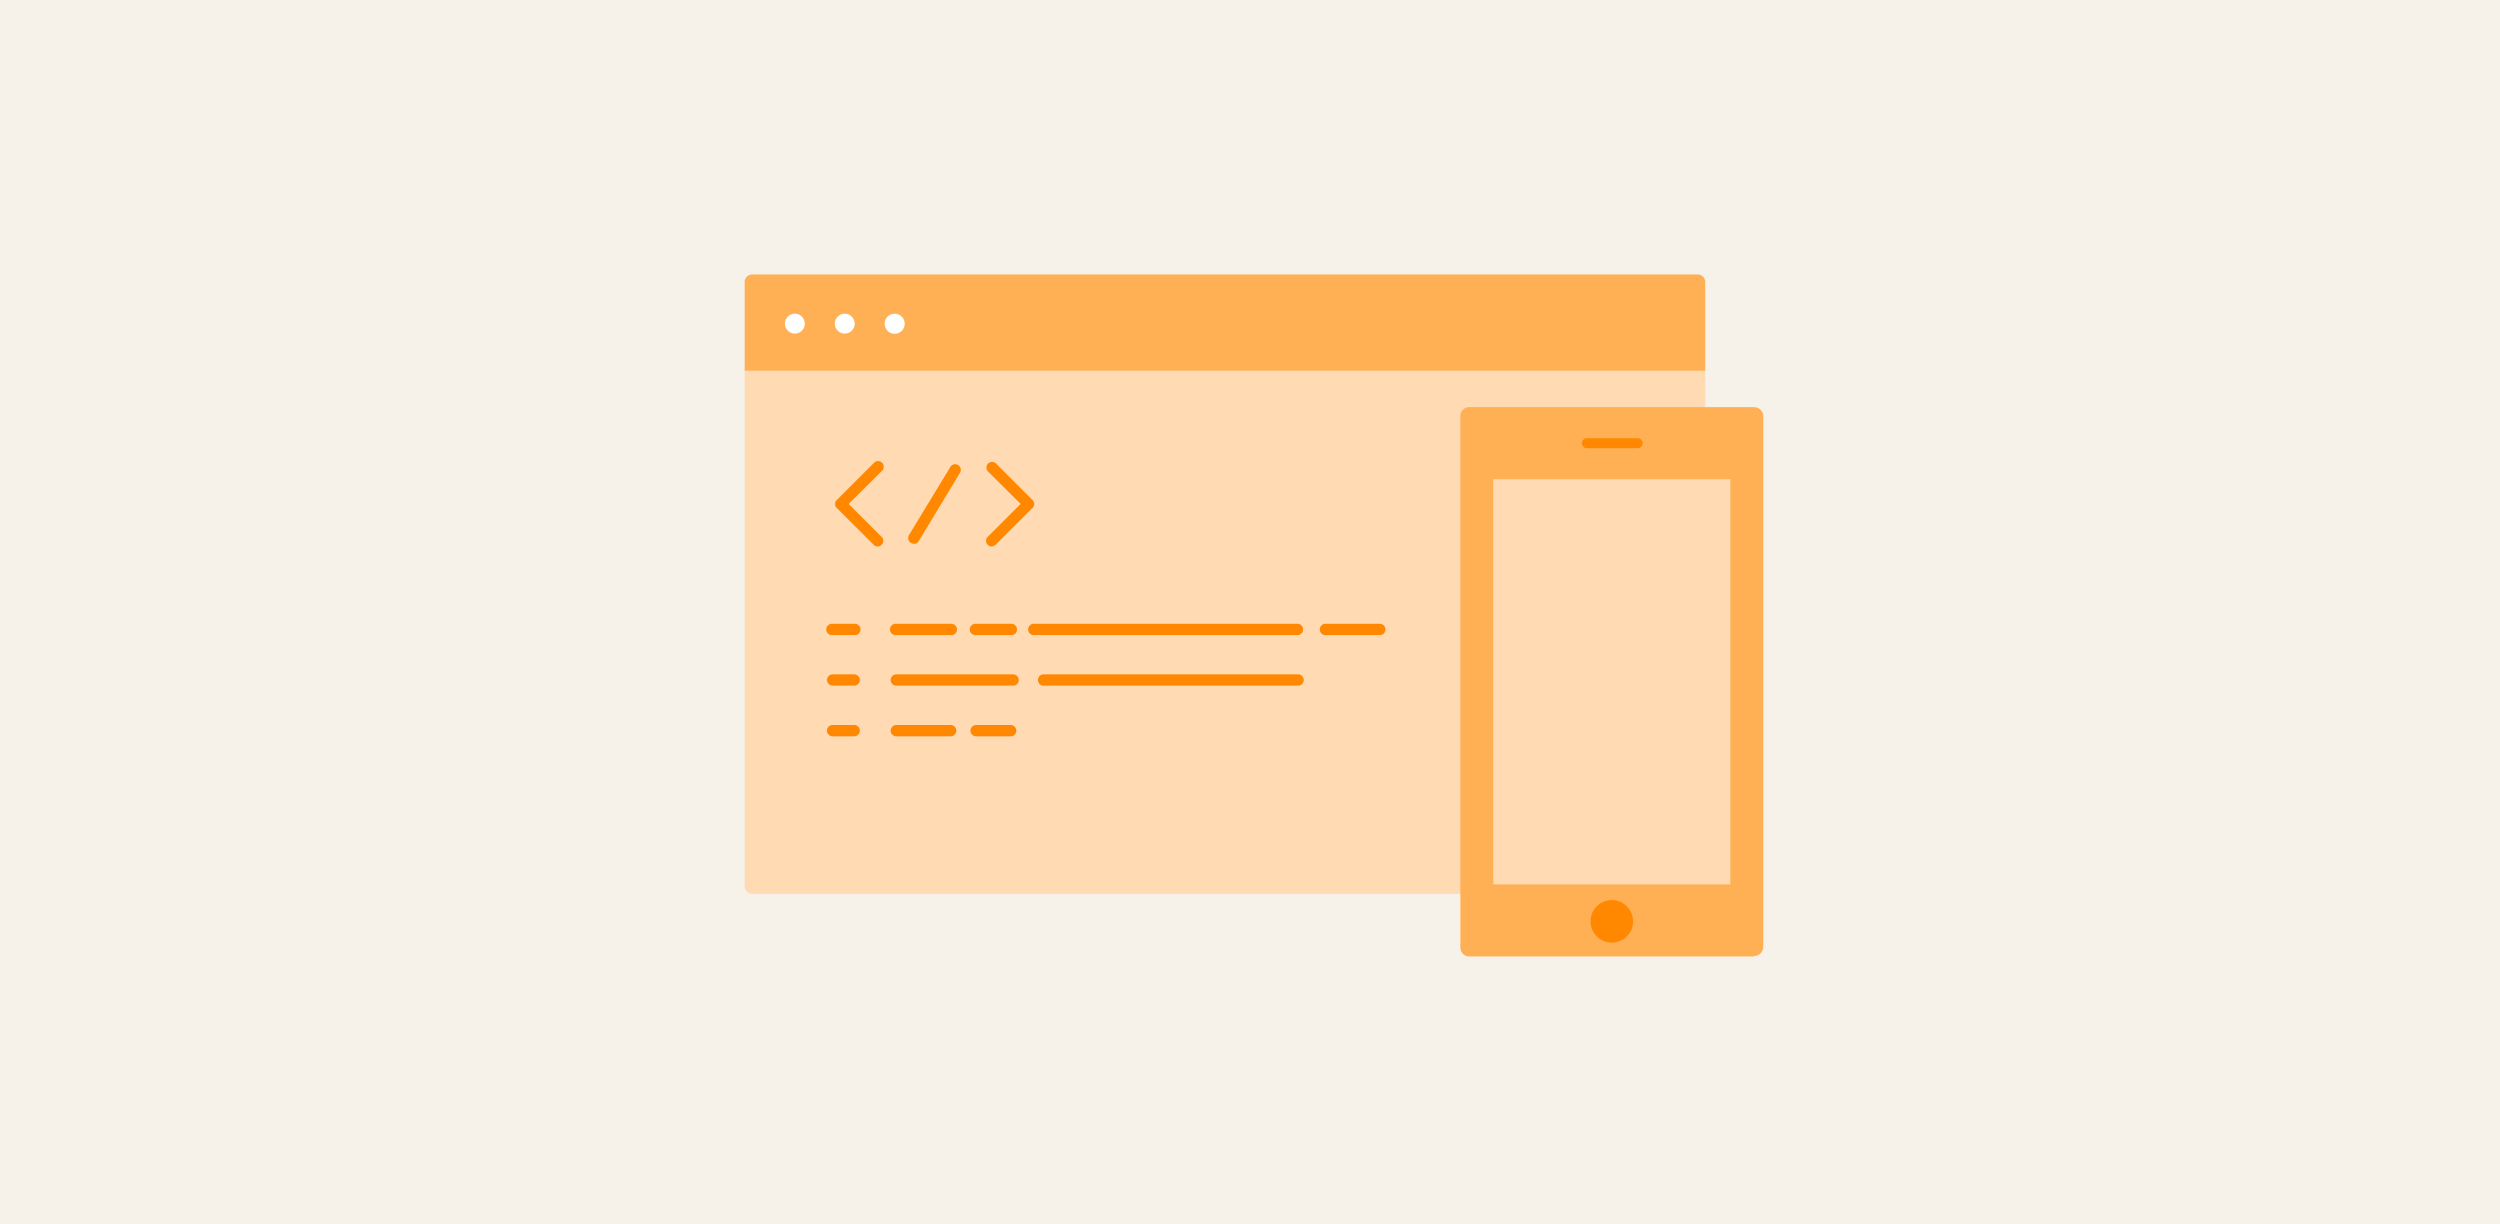 <svg xmlns="http://www.w3.org/2000/svg" width="623" height="305" viewBox="0 0 623 305">
  <g id="development-desktop.29e32ce" transform="translate(0 0.128)">
    <path id="Path_439" data-name="Path 439" d="M0,0H623V305H0Z" transform="translate(0 -0.128)" fill="#f6f2ea"/>
    <path id="Path_416" data-name="Path 416" d="M321.469,172.356H85.9a1.878,1.878,0,0,1-1.9-1.878V41.57H323.369V170.478a1.878,1.878,0,0,1-1.9,1.878" transform="translate(101.574 50.267)" fill="#ffdab2" fill-rule="evenodd"/>
    <g id="Group_135" data-name="Group 135" transform="translate(185.574 68.265)">
      <path id="Path_417" data-name="Path 417" d="M323.369,54.87H84V32.778A1.878,1.878,0,0,1,85.9,30.9H321.469a1.878,1.878,0,0,1,1.9,1.878Z" transform="translate(-84 -30.9)" fill="#ffb054" fill-rule="evenodd"/>
    </g>
    <path id="Path_418" data-name="Path 418" d="M93.513,37.826a2.474,2.474,0,1,1-.717-1.764,2.5,2.5,0,0,1,.717,1.764" transform="translate(107.04 42.722)" fill="#fff" fill-rule="evenodd"/>
    <path id="Path_419" data-name="Path 419" d="M99.143,37.826a2.474,2.474,0,1,1-.717-1.764,2.5,2.5,0,0,1,.717,1.764" transform="translate(113.848 42.722)" fill="#fff" fill-rule="evenodd"/>
    <path id="Path_420" data-name="Path 420" d="M104.783,37.826a2.5,2.5,0,1,1-2.5-2.5,2.5,2.5,0,0,1,2.5,2.5" transform="translate(120.668 42.722)" fill="#fff" fill-rule="evenodd"/>
    <path id="Path_421" data-name="Path 421" d="M115.5,73.122H101.98a1.414,1.414,0,1,1,0-2.806H115.5a1.414,1.414,0,1,1,0,2.806" transform="translate(121.394 85.014)" fill="#f80" fill-rule="evenodd"/>
    <path id="Path_422" data-name="Path 422" d="M164,73.122H150.46a1.414,1.414,0,1,1,0-2.806H164a1.414,1.414,0,0,1,0,2.806" transform="translate(180.017 85.014)" fill="#f80" fill-rule="evenodd"/>
    <path id="Path_423" data-name="Path 423" d="M131,78.816H101.884a1.392,1.392,0,0,1-1.414-1.392,1.414,1.414,0,0,1,1.414-1.414H131a1.414,1.414,0,0,1,1.392,1.414A1.392,1.392,0,0,1,131,78.816" transform="translate(121.49 91.913)" fill="#f80" fill-rule="evenodd"/>
    <path id="Path_424" data-name="Path 424" d="M181.921,78.816H118.494a1.392,1.392,0,0,1-1.414-1.392,1.414,1.414,0,0,1,1.414-1.414h63.427a1.414,1.414,0,0,1,1.392,1.414,1.392,1.392,0,0,1-1.392,1.392" transform="translate(141.575 91.913)" fill="#f80" fill-rule="evenodd"/>
    <path id="Path_425" data-name="Path 425" d="M183.263,73.122h-65.7a1.414,1.414,0,1,1,0-2.806h65.7a1.414,1.414,0,0,1,0,2.806" transform="translate(140.233 85.014)" fill="#f80" fill-rule="evenodd"/>
    <path id="Path_426" data-name="Path 426" d="M119.574,73.122H110.98a1.414,1.414,0,1,1,0-2.806h8.594a1.414,1.414,0,1,1,0,2.806" transform="translate(132.277 85.014)" fill="#f80" fill-rule="evenodd"/>
    <path id="Path_427" data-name="Path 427" d="M115.4,84.548h-13.52a1.414,1.414,0,1,1,0-2.828H115.4a1.414,1.414,0,1,1,0,2.828" transform="translate(121.49 98.817)" fill="#f80" fill-rule="evenodd"/>
    <path id="Path_428" data-name="Path 428" d="M119.478,84.548h-8.594a1.414,1.414,0,1,1,0-2.828h8.594a1.414,1.414,0,1,1,0,2.828" transform="translate(132.373 98.817)" fill="#f80" fill-rule="evenodd"/>
    <path id="Path_429" data-name="Path 429" d="M100.159,73.122H94.79a1.414,1.414,0,1,1,0-2.806h5.368a1.414,1.414,0,1,1,0,2.806" transform="translate(112.699 85.014)" fill="#f80" fill-rule="evenodd"/>
    <path id="Path_430" data-name="Path 430" d="M100.062,78.816H94.694a1.4,1.4,0,1,1,0-2.806h5.369a1.414,1.414,0,0,1,1.414,1.414,1.392,1.392,0,0,1-1.414,1.392" transform="translate(112.796 91.913)" fill="#f80" fill-rule="evenodd"/>
    <path id="Path_431" data-name="Path 431" d="M100.062,84.548H94.694a1.414,1.414,0,0,1,0-2.828h5.368a1.414,1.414,0,0,1,0,2.828" transform="translate(112.796 98.817)" fill="#f80" fill-rule="evenodd"/>
    <path id="Path_432" data-name="Path 432" d="M104.8,73.222a1.392,1.392,0,0,1-.994-.42l-9.19-9.168a1.414,1.414,0,0,1-.42-.994,1.325,1.325,0,0,1,.42-.972l9.19-9.19a1.414,1.414,0,1,1,1.988,1.988L97.58,62.64l8.218,8.2a1.37,1.37,0,0,1,0,1.966,1.348,1.348,0,0,1-.994.42" transform="translate(113.909 62.821)" fill="#f80" fill-rule="evenodd"/>
    <path id="Path_433" data-name="Path 433" d="M112.632,73.106a1.348,1.348,0,0,1-.994-.42,1.37,1.37,0,0,1,0-1.966l8.218-8.2-8.218-8.174a1.414,1.414,0,0,1,1.988-1.988l9.19,9.19a1.326,1.326,0,0,1,.42.972,1.414,1.414,0,0,1-.42.994l-9.19,9.168a1.392,1.392,0,0,1-.994.42" transform="translate(134.492 62.937)" fill="#f80" fill-rule="evenodd"/>
    <path id="Path_434" data-name="Path 434" d="M103.851,72.1a1.458,1.458,0,0,1-.729-.2,1.414,1.414,0,0,1-.486-1.922l10.317-16.989a1.4,1.4,0,0,1,2.408,1.436L105.044,71.508a1.436,1.436,0,0,1-1.193.663" transform="translate(123.875 63.255)" fill="#f80" fill-rule="evenodd"/>
    <g id="Group_136" data-name="Group 136" transform="translate(363.922 101.334)">
      <path id="Path_435" data-name="Path 435" d="M237.879,182.755H167.051a2.209,2.209,0,0,1-2.32-2.209V48.191a2.209,2.209,0,0,1,2.32-2.32h70.828a2.32,2.32,0,0,1,2.342,2.32V180.435a2.32,2.32,0,0,1-2.342,2.209" transform="translate(-164.729 -45.869)" fill="#ffb054" fill-rule="evenodd"/>
    </g>
    <g id="Group_137" data-name="Group 137" transform="translate(372.121 119.298)">
      <path id="Path_436" data-name="Path 436" d="M168.44,154.961h59.075V54H168.44Z" transform="translate(-168.44 -54)" fill="#ffdab2" fill-rule="evenodd"/>
    </g>
    <g id="Group_138" data-name="Group 138" transform="translate(396.356 224.17)">
      <path id="Path_437" data-name="Path 437" d="M190.014,106.794a5.3,5.3,0,1,1-1.545-3.763,5.3,5.3,0,0,1,1.545,3.763" transform="translate(-179.41 -101.47)" fill="#f80" fill-rule="evenodd"/>
    </g>
    <g id="Group_139" data-name="Group 139" transform="translate(394.213 109.069)">
      <path id="Path_438" data-name="Path 438" d="M192.2,51.866H179.677a1.259,1.259,0,0,1-1.237-1.259,1.237,1.237,0,0,1,1.237-1.237h12.637a1.259,1.259,0,0,1,1.259,1.237,1.281,1.281,0,0,1-1.259,1.259" transform="translate(-178.44 -49.37)" fill="#f80" fill-rule="evenodd"/>
    </g>
  </g>
</svg>
